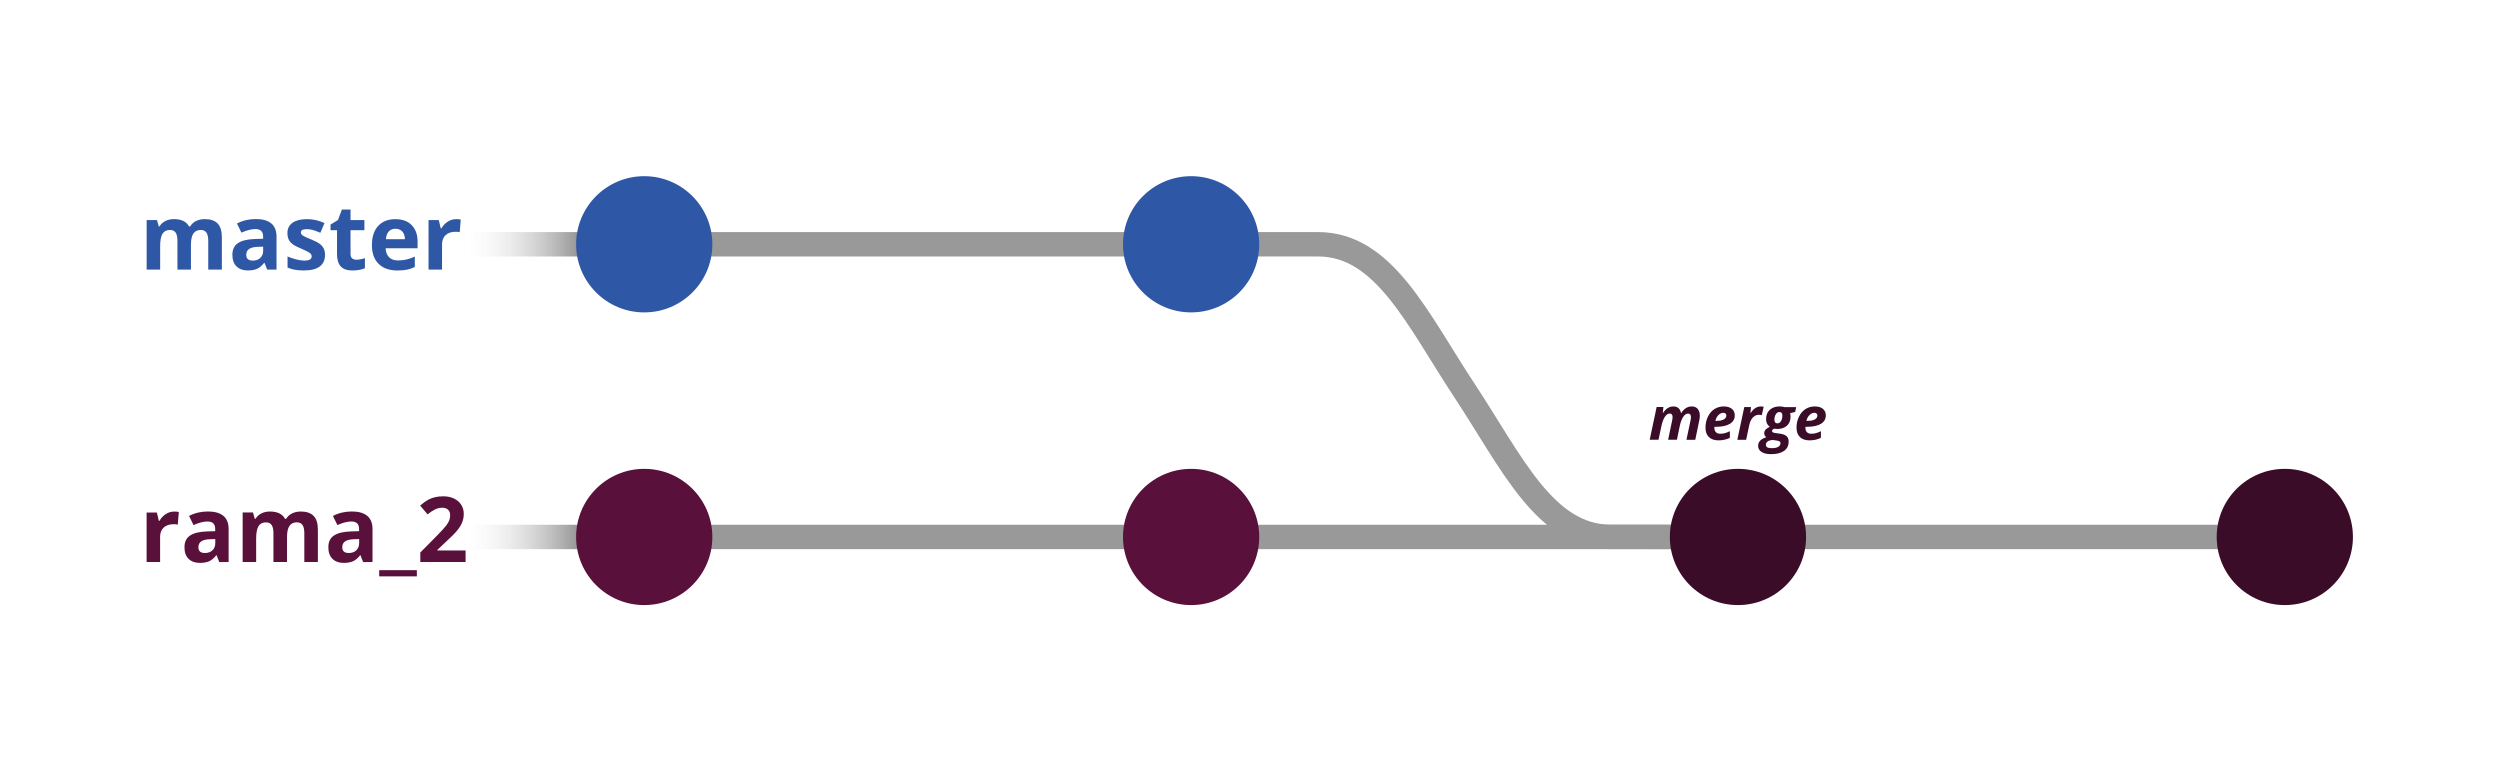 <?xml version="1.0" encoding="utf-8"?>
<!-- Generator: Adobe Illustrator 23.1.0, SVG Export Plug-In . SVG Version: 6.00 Build 0)  -->
<svg version="1.0" id="Capa_1" xmlns="http://www.w3.org/2000/svg" xmlns:xlink="http://www.w3.org/1999/xlink" x="0px" y="0px"
	 viewBox="0 0 1024 320" enable-background="new 0 0 1024 320" xml:space="preserve">
<line fill="none" stroke="#999999" stroke-width="10" stroke-miterlimit="10" x1="487.88" y1="100.06" x2="263.88" y2="100.06"/>
<line fill="none" stroke="#999999" stroke-width="10" stroke-miterlimit="10" x1="487.88" y1="219.94" x2="263.88" y2="219.94"/>
<linearGradient id="SVGID_1_" gradientUnits="userSpaceOnUse" x1="187.879" y1="100.063" x2="263.883" y2="100.063">
	<stop  offset="0" style="stop-color:#FFFFFF;stop-opacity:0"/>
	<stop  offset="0.633" style="stop-color:#999999"/>
	<stop  offset="1" style="stop-color:#000000"/>
</linearGradient>
<line fill="none" stroke="url(#SVGID_1_)" stroke-width="10" stroke-miterlimit="10" x1="263.88" y1="100.06" x2="187.88" y2="100.06"/>
<linearGradient id="SVGID_2_" gradientUnits="userSpaceOnUse" x1="187.879" y1="219.937" x2="263.883" y2="219.937">
	<stop  offset="0" style="stop-color:#FFFFFF;stop-opacity:0"/>
	<stop  offset="0.633" style="stop-color:#999999"/>
	<stop  offset="1" style="stop-color:#000000"/>
</linearGradient>
<line fill="none" stroke="url(#SVGID_2_)" stroke-width="10" stroke-miterlimit="10" x1="263.88" y1="219.94" x2="187.88" y2="219.94"/>
<path fill="none" stroke="#999999" stroke-width="10" stroke-miterlimit="10" d="M711.87,219.94c0,0-25.16-0.04-52.1-0.04
	c-26.95,0-40.6-30.65-59.9-59.9s-32.96-59.94-59.94-59.94s-52.06,0-52.06,0"/>
<line fill="none" stroke="#999999" stroke-width="10" stroke-miterlimit="10" x1="711.87" y1="219.94" x2="487.88" y2="219.94"/>
<circle fill="#2E58A6" cx="487.88" cy="100.06" r="27.9"/>
<line fill="none" stroke="#999999" stroke-width="10" stroke-miterlimit="10" x1="935.86" y1="219.94" x2="711.87" y2="219.94"/>
<g>
	<path fill="#2E58A6" d="M78.21,110.42h-5.53V98.58c0-1.46-0.25-2.56-0.73-3.29c-0.49-0.73-1.26-1.1-2.31-1.1
		c-1.42,0-2.44,0.52-3.08,1.56c-0.64,1.04-0.96,2.75-0.96,5.13v9.54h-5.53V90.14h4.23l0.74,2.59h0.31c0.54-0.93,1.33-1.66,2.36-2.19
		c1.03-0.53,2.21-0.79,3.54-0.79c3.04,0,5.09,0.99,6.17,2.98h0.49c0.54-0.94,1.35-1.68,2.4-2.2s2.25-0.78,3.58-0.78
		c2.3,0,4.04,0.59,5.22,1.77c1.18,1.18,1.77,3.07,1.77,5.67v13.23H85.3V98.58c0-1.46-0.25-2.56-0.73-3.29
		c-0.49-0.73-1.26-1.1-2.31-1.1c-1.35,0-2.37,0.48-3.04,1.45s-1.01,2.5-1.01,4.61V110.42z"/>
	<path fill="#2E58A6" d="M109.42,110.42l-1.07-2.76h-0.15c-0.93,1.17-1.89,1.99-2.88,2.44c-0.99,0.45-2.27,0.68-3.86,0.68
		c-1.95,0-3.48-0.56-4.6-1.67c-1.12-1.11-1.68-2.7-1.68-4.75c0-2.15,0.75-3.74,2.26-4.76c1.51-1.02,3.78-1.59,6.81-1.7l3.52-0.11
		v-0.89c0-2.06-1.05-3.08-3.16-3.08c-1.62,0-3.53,0.49-5.72,1.47l-1.83-3.74c2.33-1.22,4.92-1.83,7.77-1.83
		c2.72,0,4.81,0.59,6.26,1.78c1.45,1.19,2.18,2.99,2.18,5.41v13.52H109.42z M107.78,101.03l-2.14,0.07
		c-1.61,0.05-2.81,0.34-3.59,0.87c-0.79,0.53-1.18,1.34-1.18,2.43c0,1.56,0.9,2.34,2.69,2.34c1.28,0,2.31-0.37,3.08-1.11
		c0.77-0.74,1.15-1.72,1.15-2.94V101.03z"/>
	<path fill="#2E58A6" d="M133.13,104.4c0,2.08-0.72,3.67-2.17,4.75c-1.45,1.09-3.61,1.63-6.49,1.63c-1.48,0-2.73-0.1-3.77-0.3
		c-1.04-0.2-2.01-0.49-2.92-0.88v-4.57c1.03,0.48,2.19,0.89,3.47,1.22c1.29,0.33,2.42,0.49,3.4,0.49c2.01,0,3.01-0.58,3.01-1.74
		c0-0.44-0.13-0.79-0.4-1.06c-0.27-0.27-0.73-0.58-1.38-0.93c-0.65-0.34-1.52-0.75-2.61-1.21c-1.56-0.65-2.71-1.26-3.44-1.81
		c-0.73-0.56-1.26-1.19-1.6-1.91s-0.5-1.61-0.5-2.66c0-1.8,0.7-3.2,2.1-4.18c1.4-0.99,3.38-1.48,5.94-1.48
		c2.44,0,4.82,0.53,7.13,1.6l-1.67,3.99c-1.02-0.44-1.97-0.79-2.85-1.07c-0.88-0.28-1.78-0.42-2.7-0.42c-1.63,0-2.45,0.44-2.45,1.32
		c0,0.5,0.26,0.93,0.79,1.29s1.68,0.9,3.46,1.61c1.58,0.64,2.75,1.24,3.48,1.8c0.74,0.56,1.28,1.2,1.63,1.92
		C132.95,102.53,133.13,103.4,133.13,104.4z"/>
	<path fill="#2E58A6" d="M145.99,106.38c0.97,0,2.13-0.21,3.48-0.64v4.12c-1.38,0.62-3.07,0.93-5.08,0.93
		c-2.21,0-3.83-0.56-4.84-1.68c-1.01-1.12-1.51-2.8-1.51-5.03v-9.78h-2.65v-2.34l3.05-1.85l1.6-4.28h3.54v4.32h5.68v4.15h-5.68v9.78
		c0,0.79,0.22,1.37,0.66,1.74S145.27,106.38,145.99,106.38z"/>
	<path fill="#2E58A6" d="M162.76,110.79c-3.27,0-5.82-0.9-7.66-2.7c-1.84-1.8-2.76-4.35-2.76-7.66c0-3.4,0.85-6.03,2.55-7.88
		c1.7-1.86,4.05-2.78,7.05-2.78c2.87,0,5.1,0.82,6.7,2.45s2.4,3.89,2.4,6.77v2.69h-13.08c0.06,1.57,0.53,2.8,1.4,3.68
		c0.87,0.88,2.09,1.32,3.67,1.32c1.22,0,2.38-0.13,3.47-0.38c1.09-0.25,2.23-0.66,3.41-1.22v4.28c-0.97,0.48-2,0.84-3.1,1.08
		C165.69,110.67,164.34,110.79,162.76,110.79z M161.98,93.7c-1.17,0-2.09,0.37-2.76,1.12c-0.67,0.74-1.05,1.8-1.14,3.17h7.77
		c-0.02-1.37-0.38-2.42-1.07-3.17C164.08,94.07,163.15,93.7,161.98,93.7z"/>
	<path fill="#2E58A6" d="M186.85,89.76c0.75,0,1.37,0.05,1.87,0.16l-0.42,5.19c-0.45-0.12-0.99-0.18-1.63-0.18
		c-1.77,0-3.14,0.45-4.13,1.36s-1.48,2.18-1.48,3.81v10.32h-5.53V90.14h4.19l0.82,3.41h0.27c0.63-1.14,1.48-2.05,2.55-2.75
		C184.43,90.11,185.59,89.76,186.85,89.76z"/>
</g>
<g>
	<path fill="#3A0C28" d="M685.4,166.48c1.75,0,2.8,0.91,3.14,2.73h0.07c0.54-0.88,1.18-1.55,1.92-2.03
		c0.74-0.47,1.53-0.71,2.37-0.71c1.09,0,1.92,0.34,2.49,1.02c0.57,0.68,0.86,1.63,0.86,2.84c0,0.61-0.09,1.33-0.28,2.16l-1.59,7.64
		h-3.61l1.65-7.83c0.13-0.54,0.19-1.02,0.19-1.43c0-0.98-0.39-1.47-1.17-1.47c-0.74,0-1.4,0.45-2,1.34c-0.6,0.9-1.07,2.17-1.42,3.81
		l-1.15,5.57h-3.61l1.64-7.83c0.13-0.54,0.19-1.02,0.19-1.43c0-0.98-0.39-1.47-1.17-1.47c-0.74,0-1.4,0.46-2,1.37
		c-0.6,0.91-1.07,2.18-1.42,3.81l-1.17,5.55h-3.61l2.84-13.4h2.76l-0.25,2.48h0.07C682.31,167.39,683.73,166.48,685.4,166.48z"/>
	<path fill="#3A0C28" d="M703.87,180.37c-1.68,0-2.98-0.45-3.91-1.35c-0.93-0.9-1.39-2.18-1.39-3.82c0-1.65,0.33-3.16,0.99-4.53
		c0.66-1.36,1.55-2.4,2.68-3.12c1.13-0.71,2.4-1.07,3.82-1.07c1.41,0,2.52,0.33,3.31,0.98c0.79,0.65,1.19,1.54,1.19,2.68
		c0,1.49-0.67,2.65-2,3.46c-1.33,0.81-3.24,1.22-5.72,1.22h-0.61l-0.02,0.25v0.24c0,0.73,0.21,1.3,0.62,1.72
		c0.41,0.42,1,0.63,1.77,0.63c0.7,0,1.33-0.08,1.89-0.23c0.57-0.15,1.25-0.42,2.06-0.8v2.72
		C707.17,180.03,705.61,180.37,703.87,180.37z M705.84,169.08c-0.7,0-1.37,0.32-1.99,0.96c-0.62,0.64-1.03,1.42-1.22,2.34h0.54
		c1.24,0,2.2-0.19,2.89-0.58c0.69-0.39,1.04-0.91,1.04-1.58C707.09,169.46,706.67,169.08,705.84,169.08z"/>
	<path fill="#3A0C28" d="M721.26,166.48c0.47,0,0.85,0.04,1.15,0.13l-0.79,3.48c-0.36-0.13-0.76-0.19-1.2-0.19
		c-0.93,0-1.74,0.37-2.44,1.1s-1.2,1.78-1.49,3.15l-1.27,5.99h-3.61l2.84-13.4h2.76l-0.25,2.48h0.07
		C718.21,167.39,719.62,166.48,721.26,166.48z"/>
	<path fill="#3A0C28" d="M735.72,166.75l-0.42,1.99l-2.08,0.49c0.13,0.42,0.19,0.89,0.19,1.41c0,1.56-0.48,2.79-1.45,3.7
		c-0.97,0.91-2.28,1.36-3.94,1.36c-0.47,0-0.87-0.04-1.19-0.12c-0.67,0.22-1.01,0.53-1.01,0.93c0,0.27,0.12,0.47,0.36,0.59
		c0.24,0.12,0.59,0.21,1.07,0.28l1.64,0.22c1.3,0.17,2.25,0.51,2.85,1.01c0.59,0.51,0.89,1.24,0.89,2.2c0,1.69-0.62,2.98-1.87,3.87
		c-1.25,0.89-3.03,1.34-5.35,1.34c-1.66,0-2.96-0.3-3.89-0.91c-0.93-0.6-1.4-1.43-1.4-2.49c0-0.82,0.27-1.52,0.82-2.1
		c0.55-0.59,1.4-1.07,2.57-1.46c-0.59-0.38-0.89-0.91-0.89-1.59c0-0.57,0.18-1.06,0.53-1.47c0.36-0.41,0.94-0.81,1.76-1.18
		c-0.52-0.39-0.9-0.84-1.15-1.34c-0.25-0.5-0.37-1.12-0.37-1.83c0-1.59,0.5-2.85,1.5-3.78c1-0.93,2.37-1.4,4.09-1.4
		c0.66,0,1.33,0.09,1.99,0.28H735.72z M725.88,180.2c-0.85,0.11-1.49,0.34-1.92,0.68s-0.65,0.78-0.65,1.31
		c0,0.92,0.78,1.38,2.33,1.38c1.21,0,2.12-0.18,2.73-0.54s0.92-0.87,0.92-1.52c0-0.31-0.13-0.55-0.39-0.72s-0.81-0.31-1.65-0.42
		L725.88,180.2z M728.86,168.77c-0.62,0-1.11,0.31-1.49,0.92s-0.57,1.38-0.57,2.29c0,0.95,0.41,1.43,1.23,1.43
		c0.6,0,1.08-0.31,1.46-0.92c0.37-0.61,0.56-1.38,0.56-2.32S729.65,168.77,728.86,168.77z"/>
	<path fill="#3A0C28" d="M741.16,180.37c-1.68,0-2.98-0.45-3.91-1.35c-0.93-0.9-1.39-2.18-1.39-3.82c0-1.65,0.33-3.16,0.99-4.53
		c0.66-1.36,1.55-2.4,2.68-3.12c1.13-0.71,2.4-1.07,3.82-1.07c1.41,0,2.52,0.33,3.31,0.98c0.79,0.65,1.19,1.54,1.19,2.68
		c0,1.49-0.67,2.65-2,3.46c-1.33,0.81-3.24,1.22-5.72,1.22h-0.61l-0.02,0.25v0.24c0,0.73,0.21,1.3,0.62,1.72
		c0.41,0.42,1,0.63,1.77,0.63c0.7,0,1.33-0.08,1.89-0.23c0.57-0.15,1.25-0.42,2.06-0.8v2.72
		C744.46,180.03,742.9,180.37,741.16,180.37z M743.13,169.08c-0.7,0-1.37,0.32-1.99,0.96c-0.62,0.64-1.03,1.42-1.22,2.34h0.54
		c1.24,0,2.2-0.19,2.89-0.58c0.69-0.39,1.04-0.91,1.04-1.58C744.38,169.46,743.96,169.08,743.13,169.08z"/>
</g>
<circle fill="#59103A" cx="487.88" cy="219.94" r="27.9"/>
<circle fill="#2E58A6" cx="263.88" cy="100.06" r="27.9"/>
<circle fill="#59103A" cx="263.88" cy="219.94" r="27.9"/>
<g>
	<path fill="#59103A" d="M71.37,209.54c0.75,0,1.37,0.05,1.87,0.16l-0.42,5.19c-0.45-0.12-0.99-0.18-1.63-0.18
		c-1.77,0-3.14,0.45-4.13,1.36s-1.48,2.18-1.48,3.81v10.32h-5.53v-20.28h4.19l0.82,3.41h0.27c0.63-1.14,1.48-2.05,2.55-2.75
		S70.11,209.54,71.37,209.54z"/>
	<path fill="#59103A" d="M89.8,230.2l-1.07-2.76h-0.15c-0.93,1.17-1.89,1.99-2.88,2.44c-0.99,0.45-2.27,0.68-3.86,0.68
		c-1.95,0-3.48-0.56-4.6-1.67c-1.12-1.11-1.68-2.7-1.68-4.75c0-2.15,0.75-3.74,2.26-4.76c1.51-1.02,3.78-1.59,6.81-1.7l3.52-0.11
		v-0.89c0-2.06-1.05-3.08-3.16-3.08c-1.62,0-3.53,0.49-5.72,1.47l-1.83-3.74c2.33-1.22,4.92-1.83,7.77-1.83
		c2.72,0,4.81,0.59,6.26,1.78c1.45,1.19,2.18,2.99,2.18,5.41v13.52H89.8z M88.17,220.8l-2.14,0.07c-1.61,0.05-2.81,0.34-3.59,0.87
		s-1.18,1.34-1.18,2.43c0,1.56,0.9,2.34,2.69,2.34c1.28,0,2.31-0.37,3.08-1.11c0.77-0.74,1.15-1.72,1.15-2.94V220.8z"/>
	<path fill="#59103A" d="M117.53,230.2h-5.53v-11.85c0-1.46-0.25-2.56-0.73-3.29c-0.49-0.73-1.26-1.1-2.31-1.1
		c-1.42,0-2.44,0.52-3.08,1.56c-0.64,1.04-0.96,2.75-0.96,5.13v9.54h-5.53v-20.28h4.23l0.74,2.59h0.31
		c0.54-0.93,1.33-1.66,2.36-2.19c1.03-0.53,2.21-0.79,3.54-0.79c3.04,0,5.09,0.99,6.17,2.98h0.49c0.54-0.94,1.35-1.67,2.4-2.2
		c1.06-0.52,2.25-0.78,3.58-0.78c2.3,0,4.04,0.59,5.22,1.77c1.18,1.18,1.77,3.07,1.77,5.67v13.23h-5.55v-11.85
		c0-1.46-0.25-2.56-0.73-3.29c-0.49-0.73-1.26-1.1-2.31-1.1c-1.35,0-2.37,0.48-3.04,1.45s-1.01,2.5-1.01,4.61V230.2z"/>
	<path fill="#59103A" d="M148.73,230.2l-1.07-2.76h-0.15c-0.93,1.17-1.89,1.99-2.88,2.44c-0.99,0.45-2.27,0.68-3.86,0.68
		c-1.95,0-3.48-0.56-4.6-1.67c-1.12-1.11-1.68-2.7-1.68-4.75c0-2.15,0.75-3.74,2.26-4.76c1.51-1.02,3.78-1.59,6.81-1.7l3.52-0.11
		v-0.89c0-2.06-1.05-3.08-3.16-3.08c-1.62,0-3.53,0.49-5.72,1.47l-1.83-3.74c2.33-1.22,4.92-1.83,7.77-1.83
		c2.72,0,4.81,0.59,6.26,1.78c1.45,1.19,2.18,2.99,2.18,5.41v13.52H148.73z M147.1,220.8l-2.14,0.07c-1.61,0.05-2.81,0.34-3.59,0.87
		s-1.18,1.34-1.18,2.43c0,1.56,0.9,2.34,2.69,2.34c1.28,0,2.31-0.37,3.08-1.11c0.77-0.74,1.15-1.72,1.15-2.94V220.8z"/>
	<path fill="#59103A" d="M170.74,236.08h-15.42v-2.54h15.42V236.08z"/>
	<path fill="#59103A" d="M190.7,230.2h-18.54v-3.9l6.66-6.73c1.97-2.02,3.26-3.42,3.86-4.2c0.6-0.78,1.04-1.5,1.31-2.17
		c0.27-0.67,0.4-1.35,0.4-2.07c0-1.06-0.29-1.86-0.88-2.38c-0.59-0.52-1.37-0.78-2.35-0.78c-1.03,0-2.03,0.24-2.99,0.71
		s-1.98,1.14-3.03,2.01l-3.05-3.61c1.31-1.11,2.39-1.9,3.25-2.36c0.86-0.46,1.8-0.81,2.81-1.06s2.15-0.37,3.41-0.37
		c1.66,0,3.12,0.3,4.39,0.91c1.27,0.61,2.26,1.45,2.96,2.54c0.7,1.09,1.05,2.33,1.05,3.74c0,1.22-0.21,2.37-0.64,3.44
		s-1.09,2.17-2,3.29c-0.9,1.13-2.49,2.73-4.76,4.81l-3.41,3.21v0.25h11.56V230.2z"/>
</g>
<circle fill="#3A0C28" cx="711.87" cy="219.94" r="27.9"/>
<circle fill="#3A0C28" cx="935.86" cy="219.94" r="27.9"/>
<g>
</g>
<g>
</g>
<g>
</g>
<g>
</g>
<g>
</g>
<g>
</g>
</svg>

